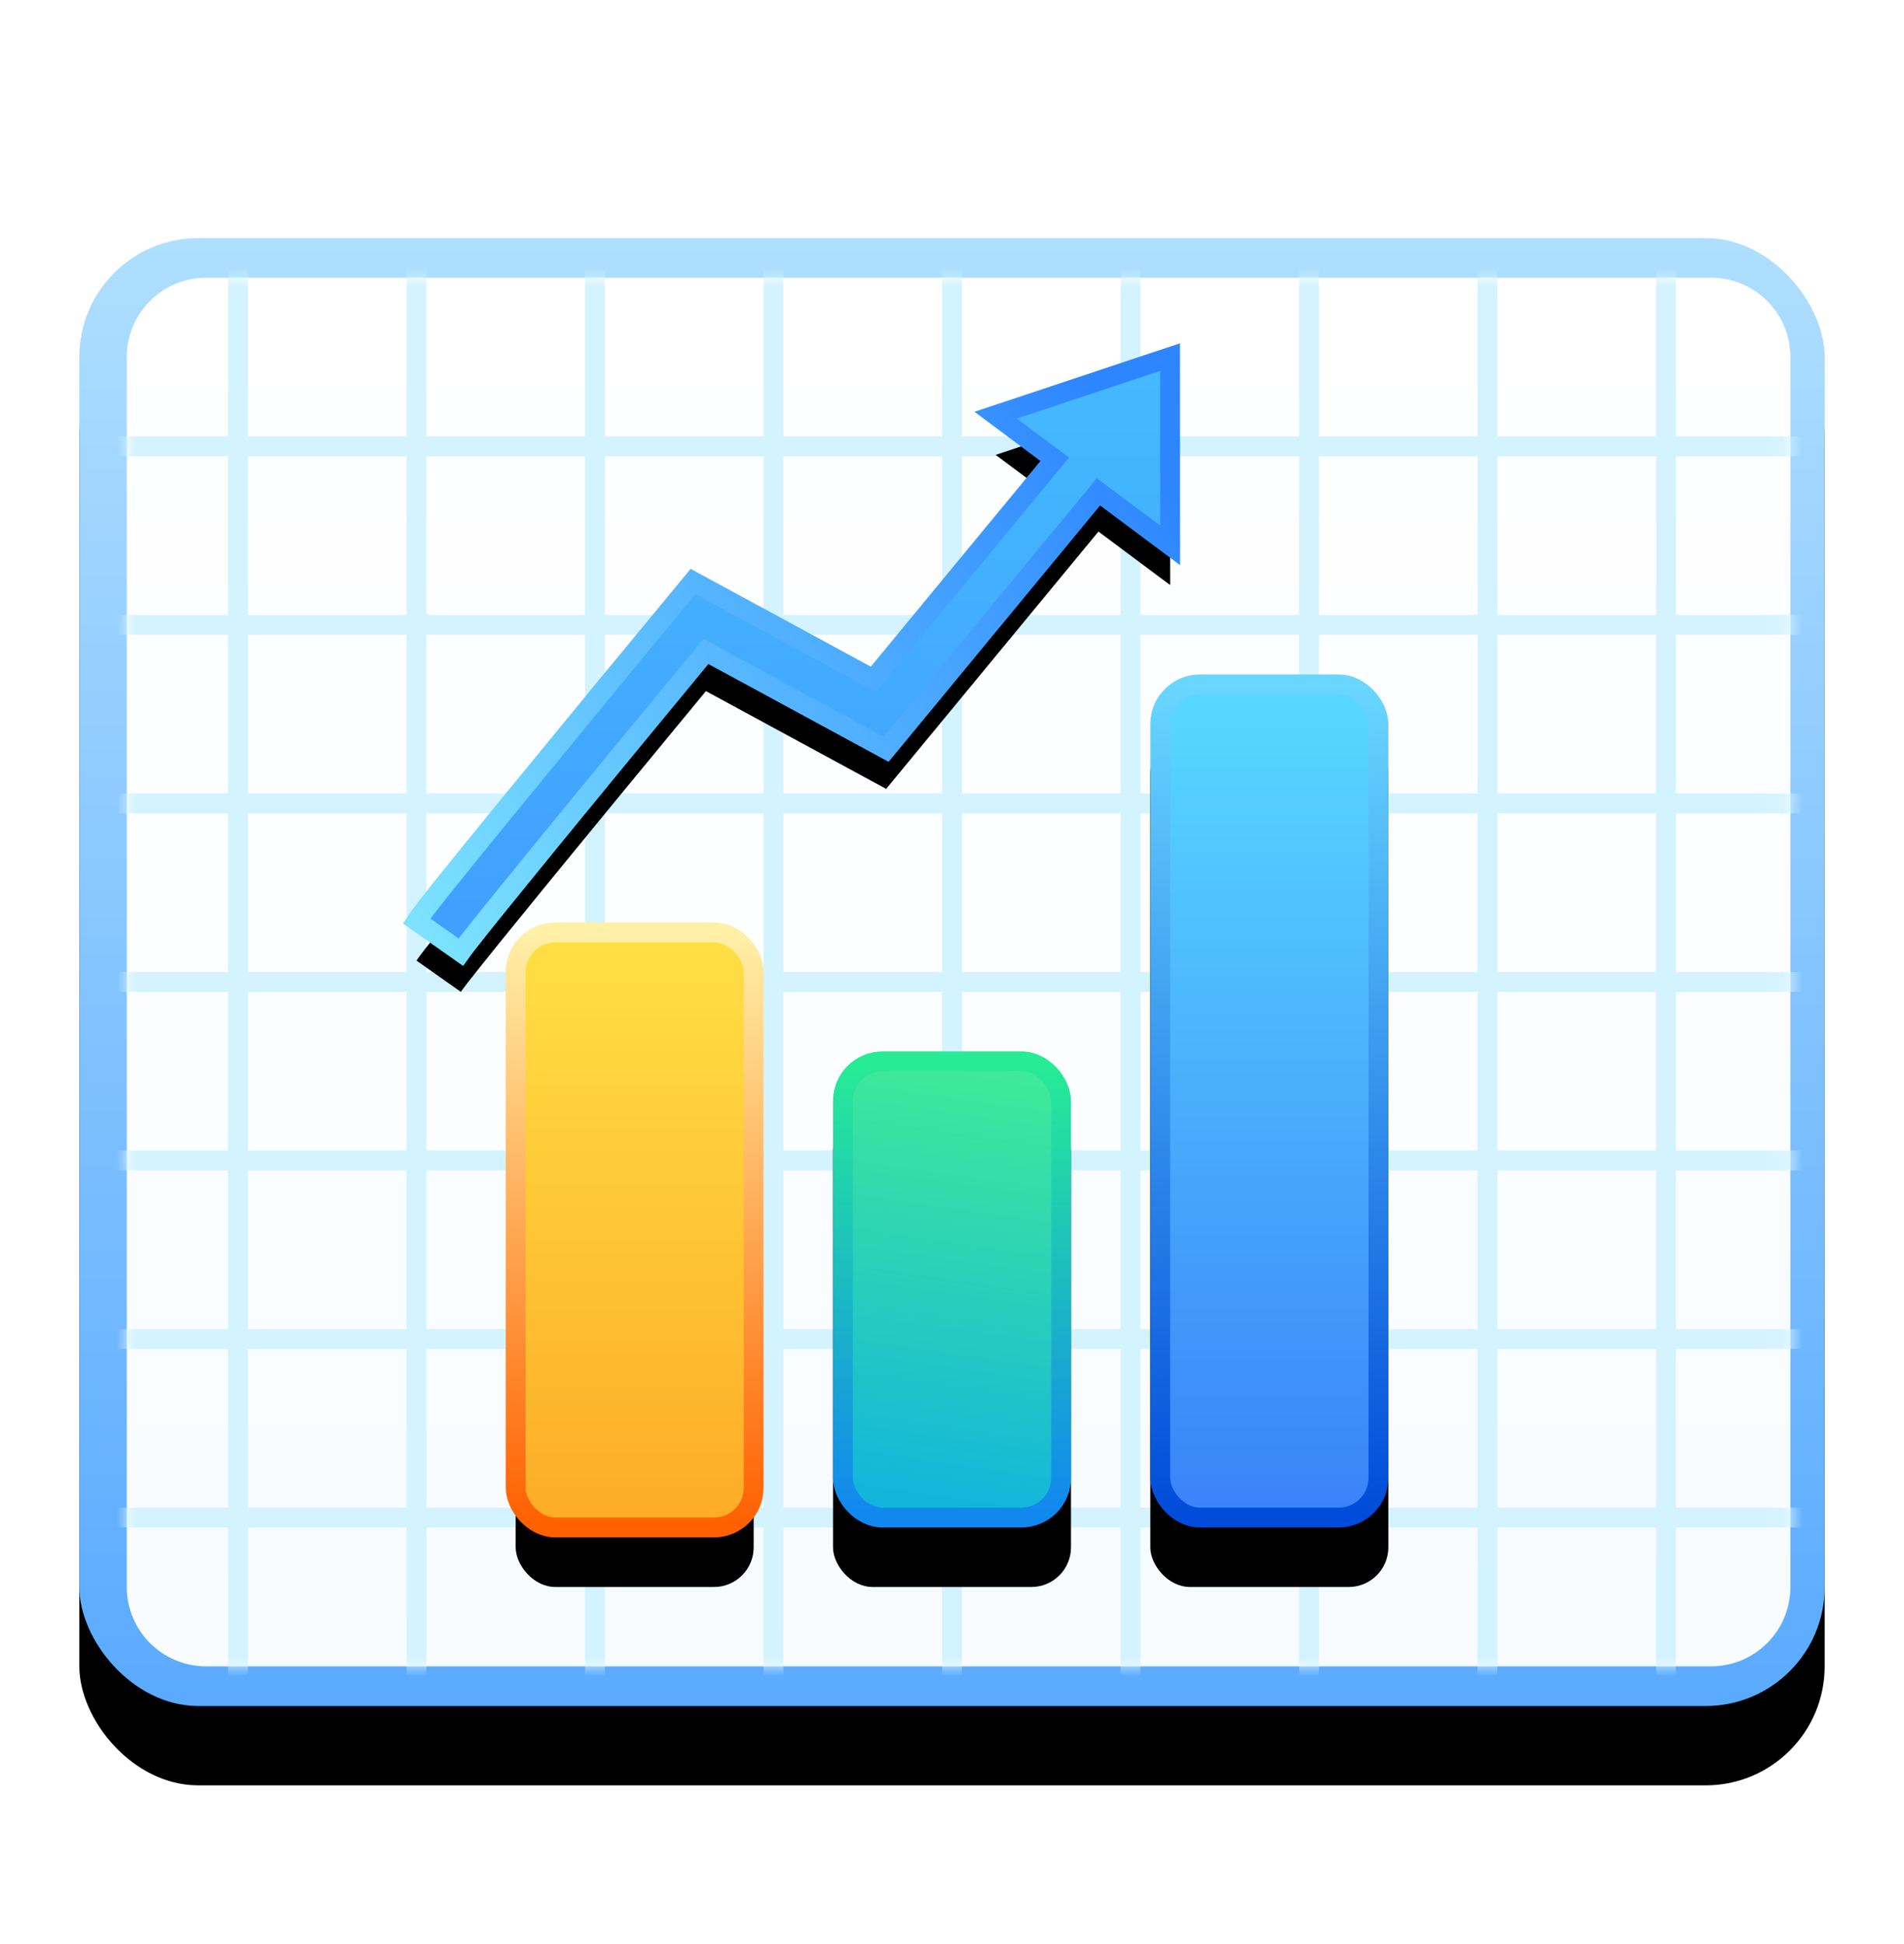 <?xml version="1.0" encoding="UTF-8"?>
<svg width="96px" height="98px" viewBox="0 0 96 98" version="1.1" xmlns="http://www.w3.org/2000/svg" xmlns:xlink="http://www.w3.org/1999/xlink">
    <title>ICON/Data Usage</title>
    <defs>
        <linearGradient x1="50%" y1="0%" x2="50%" y2="100%" id="linearGradient-1">
            <stop stop-color="#AFDFFF" offset="0%"></stop>
            <stop stop-color="#5AAAFF" offset="100%"></stop>
        </linearGradient>
        <rect id="path-2" x="0" y="0" width="88" height="74" rx="6"></rect>
        <filter x="-14.2%" y="-11.5%" width="128.4%" height="133.8%" filterUnits="objectBoundingBox" id="filter-3">
            <feOffset dx="0" dy="4" in="SourceAlpha" result="shadowOffsetOuter1"></feOffset>
            <feGaussianBlur stdDeviation="3.5" in="shadowOffsetOuter1" result="shadowBlurOuter1"></feGaussianBlur>
            <feColorMatrix values="0 0 0 0 0.004   0 0 0 0 0.574   0 0 0 0 0.921  0 0 0 0.217 0" type="matrix" in="shadowBlurOuter1"></feColorMatrix>
        </filter>
        <linearGradient x1="50%" y1="1.09%" x2="50%" y2="99.212%" id="linearGradient-4">
            <stop stop-color="#FFFFFF" offset="0%"></stop>
            <stop stop-color="#F8FCFF" offset="100%"></stop>
        </linearGradient>
        <path d="M4,0 L79.88,0 C82.089,-4.05812251e-16 83.88,1.791 83.88,4 L83.88,66 C83.88,68.209 82.089,70 79.88,70 L4,70 C1.791,70 2.705415e-16,68.209 0,66 L0,4 C-2.705415e-16,1.791 1.791,4.05812251e-16 4,0 Z" id="path-5"></path>
        <linearGradient x1="50%" y1="0%" x2="50%" y2="100%" id="linearGradient-7">
            <stop stop-color="#FFE044" offset="0%"></stop>
            <stop stop-color="#FDAB26" offset="100%"></stop>
        </linearGradient>
        <linearGradient x1="50%" y1="0%" x2="50%" y2="100%" id="linearGradient-8">
            <stop stop-color="#FFF0A7" offset="0%"></stop>
            <stop stop-color="#FF6000" offset="100%"></stop>
        </linearGradient>
        <rect id="path-9" x="22" y="35" width="12" height="30" rx="2"></rect>
        <filter x="-79.2%" y="-21.7%" width="258.3%" height="163.3%" filterUnits="objectBoundingBox" id="filter-10">
            <feMorphology radius="0.5" operator="dilate" in="SourceAlpha" result="shadowSpreadOuter1"></feMorphology>
            <feOffset dx="0" dy="3" in="shadowSpreadOuter1" result="shadowOffsetOuter1"></feOffset>
            <feGaussianBlur stdDeviation="2.5" in="shadowOffsetOuter1" result="shadowBlurOuter1"></feGaussianBlur>
            <feComposite in="shadowBlurOuter1" in2="SourceAlpha" operator="out" result="shadowBlurOuter1"></feComposite>
            <feColorMatrix values="0 0 0 0 0.961   0 0 0 0 0.663   0 0 0 0 0.161  0 0 0 0.3 0" type="matrix" in="shadowBlurOuter1"></feColorMatrix>
        </filter>
        <linearGradient x1="47.238%" y1="100%" x2="54.092%" y2="0%" id="linearGradient-11">
            <stop stop-color="#11B4DD" offset="0%"></stop>
            <stop stop-color="#40EA98" offset="100%"></stop>
        </linearGradient>
        <linearGradient x1="50%" y1="0%" x2="50%" y2="98.156%" id="linearGradient-12">
            <stop stop-color="#27EC95" offset="0%"></stop>
            <stop stop-color="#1188EE" offset="100%"></stop>
        </linearGradient>
        <rect id="path-13" x="38" y="41" width="12" height="24" rx="2"></rect>
        <filter x="-75.0%" y="-25.0%" width="250.0%" height="175.0%" filterUnits="objectBoundingBox" id="filter-14">
            <feOffset dx="0" dy="3" in="SourceAlpha" result="shadowOffsetOuter1"></feOffset>
            <feGaussianBlur stdDeviation="2.5" in="shadowOffsetOuter1" result="shadowBlurOuter1"></feGaussianBlur>
            <feComposite in="shadowBlurOuter1" in2="SourceAlpha" operator="out" result="shadowBlurOuter1"></feComposite>
            <feColorMatrix values="0 0 0 0 0.05   0 0 0 0 0.6   0 0 0 0 0.718  0 0 0 0.3 0" type="matrix" in="shadowBlurOuter1"></feColorMatrix>
        </filter>
        <linearGradient x1="50%" y1="0%" x2="50%" y2="100%" id="linearGradient-15">
            <stop stop-color="#58D9FF" offset="0%"></stop>
            <stop stop-color="#3A82F9" offset="100%"></stop>
        </linearGradient>
        <linearGradient x1="50%" y1="0%" x2="50%" y2="100%" id="linearGradient-16">
            <stop stop-color="#69D6FF" offset="0%"></stop>
            <stop stop-color="#004BD9" offset="100%"></stop>
        </linearGradient>
        <rect id="path-17" x="54" y="22" width="12" height="43" rx="2"></rect>
        <filter x="-75.0%" y="-14.0%" width="250.0%" height="141.9%" filterUnits="objectBoundingBox" id="filter-18">
            <feOffset dx="0" dy="3" in="SourceAlpha" result="shadowOffsetOuter1"></feOffset>
            <feGaussianBlur stdDeviation="2.5" in="shadowOffsetOuter1" result="shadowBlurOuter1"></feGaussianBlur>
            <feComposite in="shadowBlurOuter1" in2="SourceAlpha" operator="out" result="shadowBlurOuter1"></feComposite>
            <feColorMatrix values="0 0 0 0 0.102   0 0 0 0 0.494   0 0 0 0 0.769  0 0 0 0.332 0" type="matrix" in="shadowBlurOuter1"></feColorMatrix>
        </filter>
        <linearGradient x1="50%" y1="0%" x2="50%" y2="100%" id="linearGradient-19">
            <stop stop-color="#44BAFE" offset="0%"></stop>
            <stop stop-color="#419EFF" offset="100%"></stop>
        </linearGradient>
        <linearGradient x1="100%" y1="20.836%" x2="-13.939%" y2="86.498%" id="linearGradient-20">
            <stop stop-color="#2D85FF" offset="0%"></stop>
            <stop stop-color="#81E8FF" offset="100%"></stop>
        </linearGradient>
        <path d="M54.996,6 L55,15.493 L51.384,12.796 L40.68,25.768 L31.593,20.838 L26.959,26.459 L23.774,30.344 C21.745,32.827 20.273,34.648 19.608,35.502 L19.608,35.502 L19.356,35.831 L19.235,36 L17,34.423 C17.271,34.004 18.696,32.222 21.111,29.262 L21.111,29.262 L26.207,23.05 L30.945,17.312 L40.03,22.241 L49.18,11.152 L46.2,8.929 L54.996,6 Z" id="path-21"></path>
        <filter x="-20.3%" y="-19.0%" width="140.1%" height="148.9%" filterUnits="objectBoundingBox" id="filter-22">
            <feMorphology radius="0.5" operator="dilate" in="SourceAlpha" result="shadowSpreadOuter1"></feMorphology>
            <feOffset dx="0" dy="2" in="shadowSpreadOuter1" result="shadowOffsetOuter1"></feOffset>
            <feGaussianBlur stdDeviation="2" in="shadowOffsetOuter1" result="shadowBlurOuter1"></feGaussianBlur>
            <feComposite in="shadowBlurOuter1" in2="SourceAlpha" operator="out" result="shadowBlurOuter1"></feComposite>
            <feColorMatrix values="0 0 0 0 0.255   0 0 0 0 0.624   0 0 0 0 1  0 0 0 0.3 0" type="matrix" in="shadowBlurOuter1"></feColorMatrix>
        </filter>
    </defs>
    <g id="ICON/Data-Usage" stroke="none" stroke-width="1" fill="none" fill-rule="evenodd">
        <rect id="矩形" fill="#FF6969" opacity="0" x="0" y="2" width="96" height="96"></rect>
        <g id="编组-2" transform="translate(4, 12)">
            <g id="矩形" fill-rule="nonzero">
                <use fill="black" fill-opacity="1" filter="url(#filter-3)" xlink:href="#path-2"></use>
                <use fill="url(#linearGradient-1)" xlink:href="#path-2"></use>
            </g>
            <g id="编组" transform="translate(2.392, 2)">
                <mask id="mask-6" fill="white">
                    <use xlink:href="#path-5"></use>
                </mask>
                <use id="矩形备份-2" fill="url(#linearGradient-4)" xlink:href="#path-5"></use>
                <path d="M6.108,-4.5 L6.108,8 L14.108,8 L14.108,-4.5 L15.108,-4.5 L15.108,8 L23.108,8 L23.108,-4.5 L24.108,-4.5 L24.108,8 L32.108,8 L32.108,-4.5 L33.108,-4.5 L33.108,8 L41.108,8 L41.108,-4.5 L42.108,-4.5 L42.108,8 L50.108,8 L50.108,-4.5 L51.108,-4.5 L51.108,8 L59.108,8 L59.108,-4.5 L60.108,-4.5 L60.108,8 L68.108,8 L68.108,-4.5 L69.108,-4.5 L69.108,8 L77.108,8 L77.108,-4.5 L78.108,-4.5 L78.108,8 L87.608,8 L87.608,9 L78.108,9 L78.108,17 L87.608,17 L87.608,18 L78.108,18 L78.108,26 L87.608,26 L87.608,27 L78.108,27 L78.108,35 L87.608,35 L87.608,36 L78.108,36 L78.107,44 L87.608,44 L87.608,45 L78.107,45 L78.107,53 L87.608,53 L87.608,54 L78.107,54 L78.107,62 L87.608,62 L87.608,63 L78.107,63 L78.108,78.5 L77.108,78.5 L77.107,63 L69.107,63 L69.108,78.5 L68.108,78.5 L68.107,63 L60.107,63 L60.108,78.5 L59.108,78.5 L59.107,63 L51.107,63 L51.108,78.5 L50.108,78.5 L50.107,63 L42.107,63 L42.108,78.5 L41.108,78.5 L41.107,63 L33.107,63 L33.108,78.5 L32.108,78.5 L32.107,63 L24.107,63 L24.108,78.5 L23.108,78.5 L23.107,63 L15.107,63 L15.108,78.5 L14.108,78.5 L14.107,63 L6.107,63 L6.108,78.5 L5.108,78.5 L5.107,63 L-4.392,63 L-4.392,62 L5.107,62 L5.107,54 L-4.392,54 L-4.392,53 L5.107,53 L5.107,45 L-4.392,45 L-4.392,44 L5.107,44 L5.108,36 L-4.392,36 L-4.392,35 L5.108,35 L5.108,27 L-4.392,27 L-4.392,26 L5.108,26 L5.108,18 L-4.392,18 L-4.392,17 L5.108,17 L5.108,9 L-4.392,9 L-4.392,8 L5.108,8 L5.108,-4.5 L6.108,-4.5 Z M14.107,54 L6.107,54 L6.107,62 L14.107,62 L14.107,54 Z M23.107,54 L15.107,54 L15.107,62 L23.107,62 L23.107,54 Z M32.107,54 L24.107,54 L24.107,62 L32.107,62 L32.107,54 Z M41.107,54 L33.107,54 L33.107,62 L41.107,62 L41.107,54 Z M50.107,54 L42.107,54 L42.107,62 L50.107,62 L50.107,54 Z M59.107,54 L51.107,54 L51.107,62 L59.107,62 L59.107,54 Z M68.107,54 L60.107,54 L60.107,62 L68.107,62 L68.107,54 Z M77.107,54 L69.107,54 L69.107,62 L77.107,62 L77.107,54 Z M14.107,45 L6.107,45 L6.107,53 L14.107,53 L14.107,45 Z M23.107,45 L15.107,45 L15.107,53 L23.107,53 L23.107,45 Z M32.107,45 L24.107,45 L24.107,53 L32.107,53 L32.107,45 Z M41.107,45 L33.107,45 L33.107,53 L41.107,53 L41.107,45 Z M50.107,45 L42.107,45 L42.107,53 L50.107,53 L50.107,45 Z M59.107,45 L51.107,45 L51.107,53 L59.107,53 L59.107,45 Z M68.107,45 L60.107,45 L60.107,53 L68.107,53 L68.107,45 Z M77.107,45 L69.107,45 L69.107,53 L77.107,53 L77.107,45 Z M14.108,36 L6.108,36 L6.107,44 L14.107,44 L14.108,36 Z M23.108,36 L15.108,36 L15.107,44 L23.107,44 L23.108,36 Z M32.108,36 L24.108,36 L24.107,44 L32.107,44 L32.108,36 Z M41.108,36 L33.108,36 L33.107,44 L41.107,44 L41.108,36 Z M50.108,36 L42.108,36 L42.107,44 L50.107,44 L50.108,36 Z M59.108,36 L51.108,36 L51.107,44 L59.107,44 L59.108,36 Z M68.108,36 L60.108,36 L60.107,44 L68.107,44 L68.108,36 Z M77.108,36 L69.108,36 L69.107,44 L77.107,44 L77.108,36 Z M14.108,27 L6.108,27 L6.108,35 L14.108,35 L14.108,27 Z M23.108,27 L15.108,27 L15.108,35 L23.108,35 L23.108,27 Z M32.108,27 L24.108,27 L24.108,35 L32.108,35 L32.108,27 Z M41.108,27 L33.108,27 L33.108,35 L41.108,35 L41.108,27 Z M50.108,27 L42.108,27 L42.108,35 L50.108,35 L50.108,27 Z M59.108,27 L51.108,27 L51.108,35 L59.108,35 L59.108,27 Z M68.108,27 L60.108,27 L60.108,35 L68.108,35 L68.108,27 Z M77.108,27 L69.108,27 L69.108,35 L77.108,35 L77.108,27 Z M14.108,18 L6.108,18 L6.108,26 L14.108,26 L14.108,18 Z M23.108,18 L15.108,18 L15.108,26 L23.108,26 L23.108,18 Z M32.108,18 L24.108,18 L24.108,26 L32.108,26 L32.108,18 Z M41.108,18 L33.108,18 L33.108,26 L41.108,26 L41.108,18 Z M50.108,18 L42.108,18 L42.108,26 L50.108,26 L50.108,18 Z M59.108,18 L51.108,18 L51.108,26 L59.108,26 L59.108,18 Z M68.108,18 L60.108,18 L60.108,26 L68.108,26 L68.108,18 Z M77.108,18 L69.108,18 L69.108,26 L77.108,26 L77.108,18 Z M14.108,9 L6.108,9 L6.108,17 L14.108,17 L14.108,9 Z M23.108,9 L15.108,9 L15.108,17 L23.108,17 L23.108,9 Z M32.108,9 L24.108,9 L24.108,17 L32.108,17 L32.108,9 Z M41.108,9 L33.108,9 L33.108,17 L41.108,17 L41.108,9 Z M50.108,9 L42.108,9 L42.108,17 L50.108,17 L50.108,9 Z M59.108,9 L51.108,9 L51.108,17 L59.108,17 L59.108,9 Z M68.108,9 L60.108,9 L60.108,17 L68.108,17 L68.108,9 Z M77.108,9 L69.108,9 L69.108,17 L77.108,17 L77.108,9 Z" id="形状结合" fill="#D2F3FF" mask="url(#mask-6)"></path>
            </g>
            <g id="矩形">
                <use fill="black" fill-opacity="1" filter="url(#filter-10)" xlink:href="#path-9"></use>
                <use stroke="url(#linearGradient-8)" stroke-width="1" fill="url(#linearGradient-7)" fill-rule="evenodd" xlink:href="#path-9"></use>
            </g>
            <g id="矩形备份" fill-rule="nonzero">
                <use fill="black" fill-opacity="1" filter="url(#filter-14)" xlink:href="#path-13"></use>
                <rect stroke="url(#linearGradient-12)" stroke-width="1" stroke-linejoin="square" fill="url(#linearGradient-11)" fill-rule="evenodd" x="38.5" y="41.5" width="11" height="23" rx="2"></rect>
            </g>
            <g id="矩形备份-9">
                <use fill="black" fill-opacity="1" filter="url(#filter-18)" xlink:href="#path-17"></use>
                <rect stroke="url(#linearGradient-16)" stroke-width="1" stroke-linejoin="square" fill="url(#linearGradient-15)" fill-rule="evenodd" x="54.5" y="22.5" width="11" height="42" rx="2"></rect>
            </g>
            <g id="形状结合">
                <use fill="black" fill-opacity="1" filter="url(#filter-22)" xlink:href="#path-21"></use>
                <use stroke="url(#linearGradient-20)" stroke-width="1" fill="url(#linearGradient-19)" fill-rule="evenodd" xlink:href="#path-21"></use>
            </g>
        </g>
    </g>
</svg>